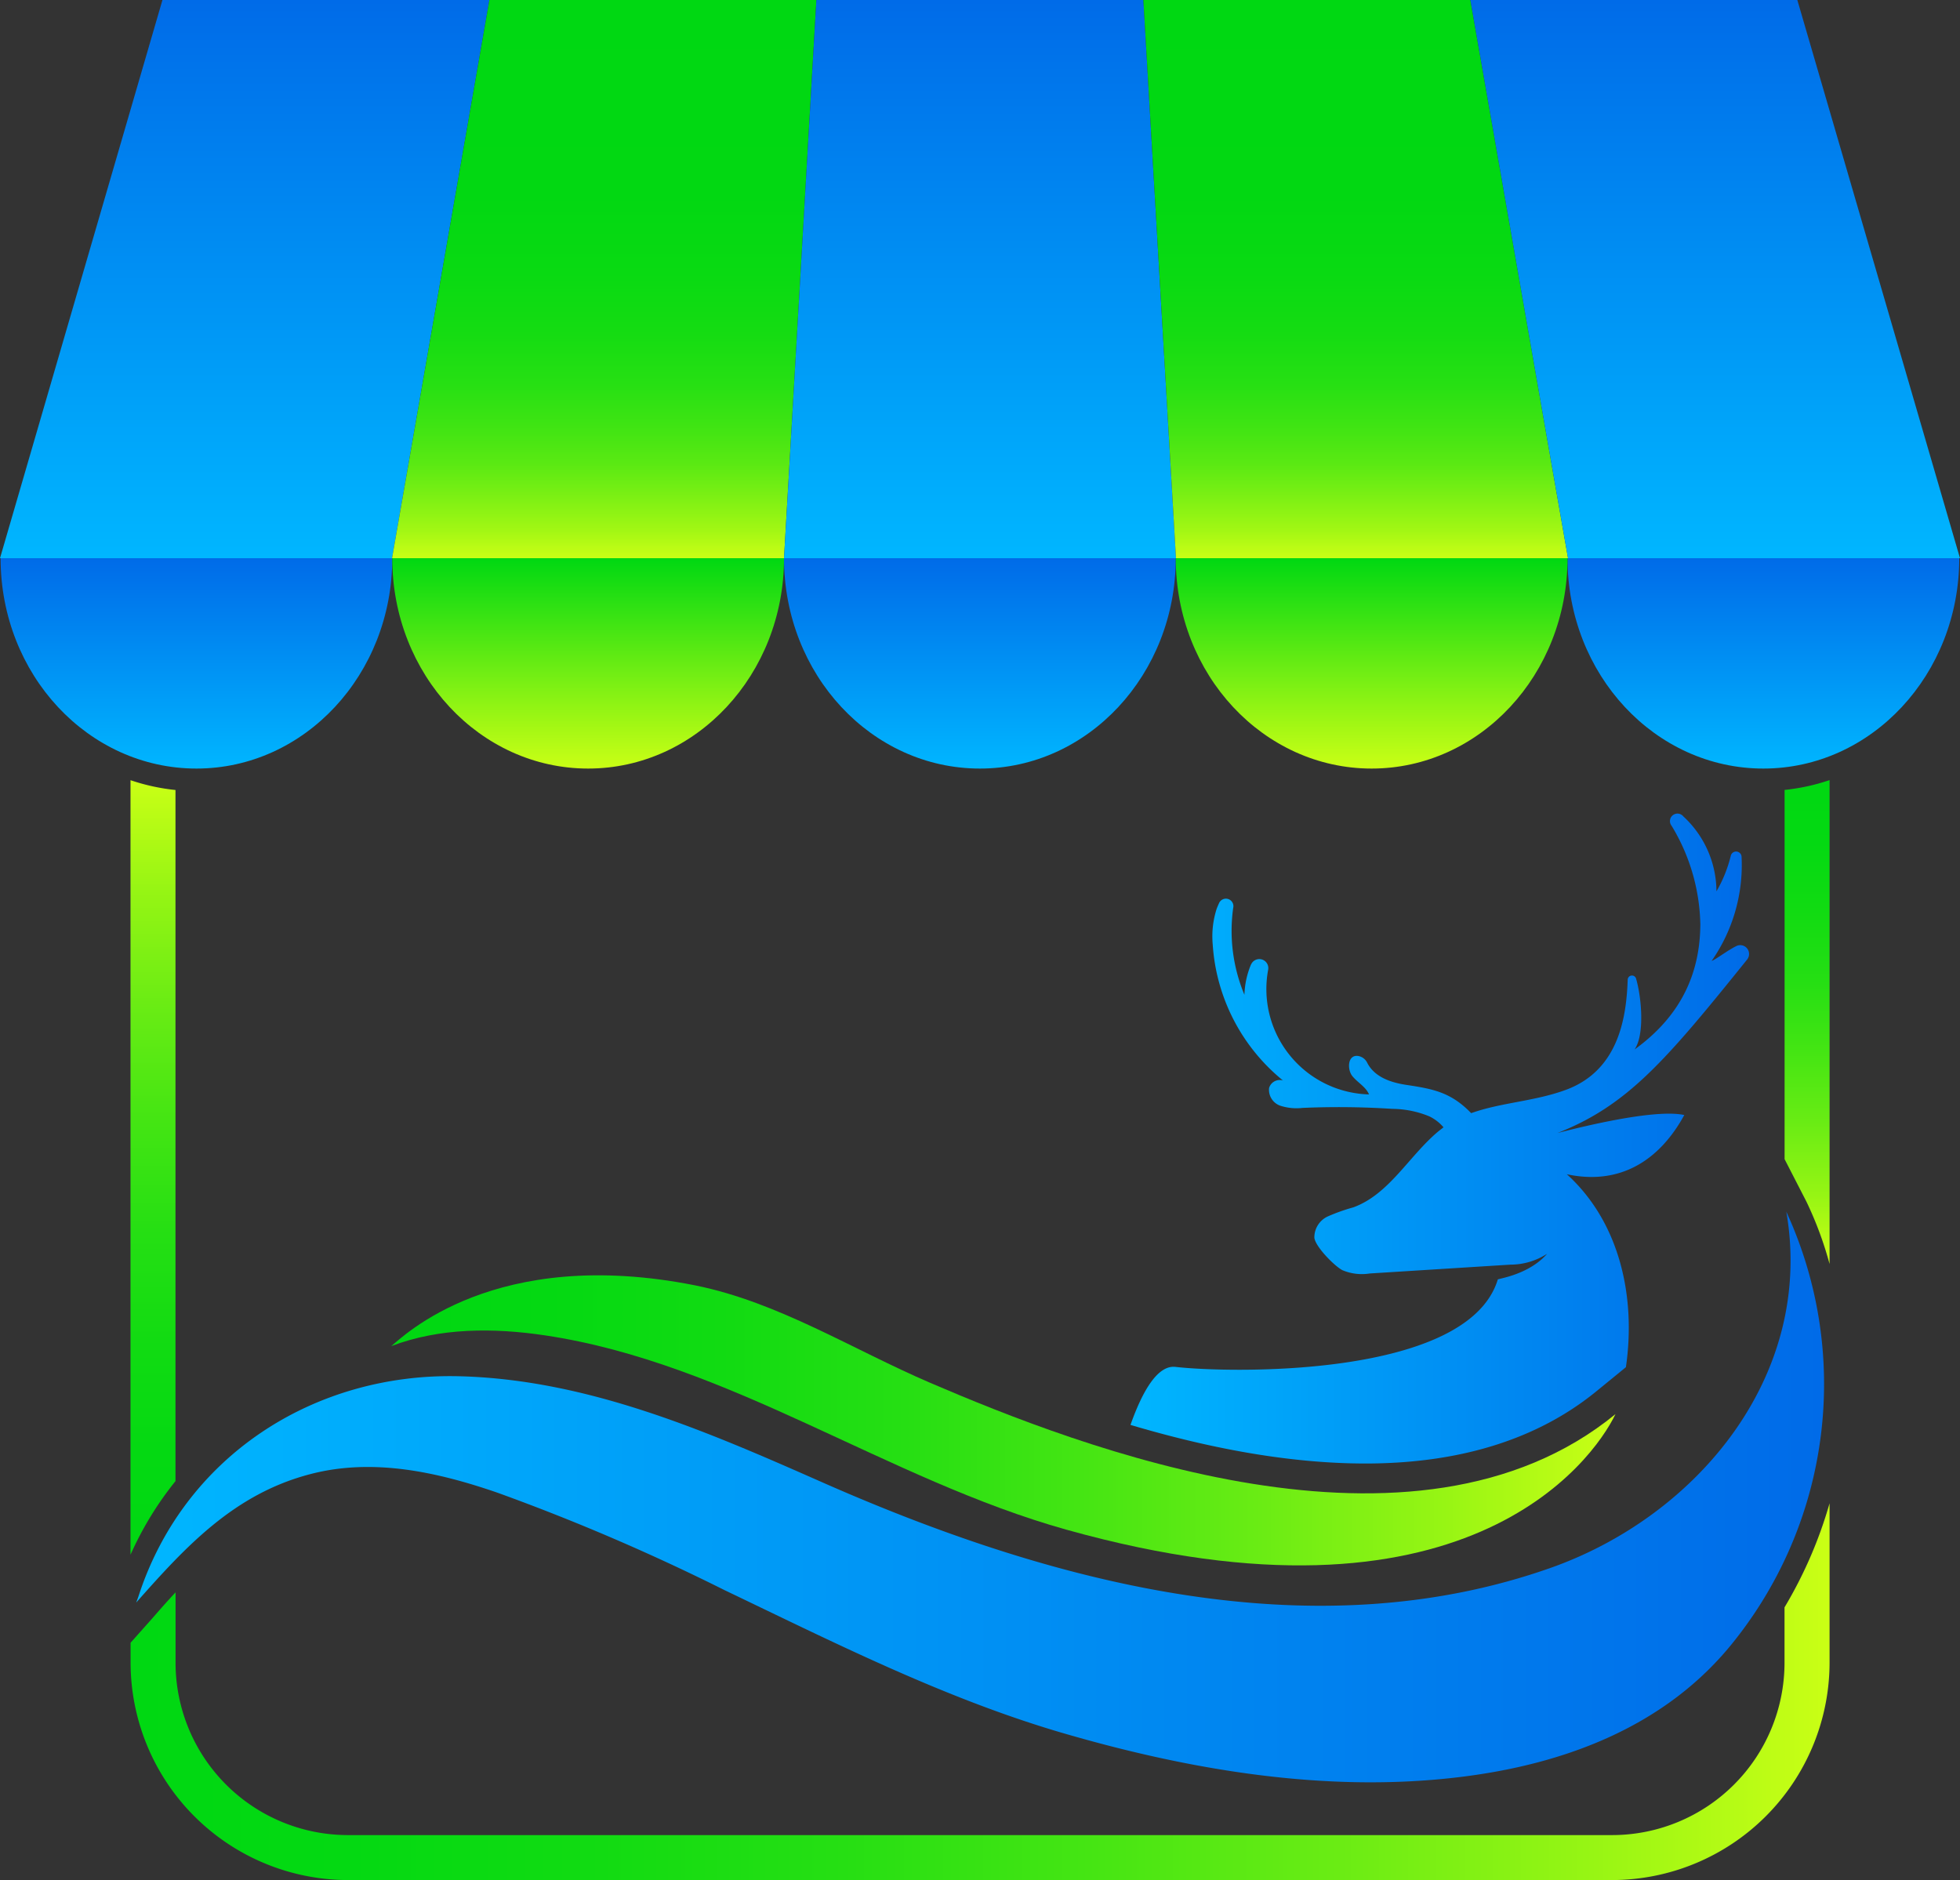 <svg xmlns="http://www.w3.org/2000/svg" xmlns:xlink="http://www.w3.org/1999/xlink" viewBox="0 0 261.47 250.82"><rect x="0" y="0" width="261.47" height="250.82" fill="#333333" stroke="none"/><defs><style>.cls-1{fill:url(#linear-gradient);}.cls-2{fill:url(#linear-gradient-2);}.cls-3{fill:url(#linear-gradient-3);}.cls-4{fill:url(#linear-gradient-4);}.cls-5{fill:url(#linear-gradient-5);}.cls-6{fill:url(#linear-gradient-6);}.cls-7{fill:url(#linear-gradient-7);}.cls-8{fill:url(#linear-gradient-8);}.cls-9{fill:url(#linear-gradient-9);}.cls-10{fill:url(#linear-gradient-10);}.cls-11{fill:url(#linear-gradient-11);}.cls-12{fill:url(#linear-gradient-12);}.cls-13{fill:url(#linear-gradient-13);}.cls-14{fill:url(#linear-gradient-14);}.cls-15{fill:url(#linear-gradient-15);}.cls-16{fill:url(#linear-gradient-16);}</style><linearGradient id="linear-gradient" x1="150.81" y1="151.93" x2="233.36" y2="151.93" gradientUnits="userSpaceOnUse"><stop offset="0" stop-color="#00b6ff"/><stop offset="0.83" stop-color="#0078ec"/><stop offset="1" stop-color="#006be8"/></linearGradient><linearGradient id="linear-gradient-2" x1="26.21" y1="102.53" x2="26.21" y2="74.47" xlink:href="#linear-gradient"/><linearGradient id="linear-gradient-3" x1="78.46" y1="102.53" x2="78.46" y2="74.47" gradientUnits="userSpaceOnUse"><stop offset="0" stop-color="#caff15"/><stop offset="0.32" stop-color="#8cf314"/><stop offset="1" stop-color="#00d812"/></linearGradient><linearGradient id="linear-gradient-4" x1="130.72" y1="102.53" x2="130.72" y2="74.47" xlink:href="#linear-gradient"/><linearGradient id="linear-gradient-5" x1="235.24" y1="102.53" x2="235.24" y2="74.47" xlink:href="#linear-gradient"/><linearGradient id="linear-gradient-6" x1="182.98" y1="102.53" x2="182.98" y2="74.47" xlink:href="#linear-gradient-3"/><linearGradient id="linear-gradient-7" x1="32.65" y1="74.47" x2="32.65" y2="0" xlink:href="#linear-gradient"/><linearGradient id="linear-gradient-8" x1="80.6" x2="80.6" y2="74.47" gradientUnits="userSpaceOnUse"><stop offset="0" stop-color="#00d812"/><stop offset="0.35" stop-color="#02d812"/><stop offset="0.49" stop-color="#09da12"/><stop offset="0.6" stop-color="#15dc12"/><stop offset="0.69" stop-color="#27e013"/><stop offset="0.76" stop-color="#3ee413"/><stop offset="0.83" stop-color="#5ae913"/><stop offset="0.89" stop-color="#7cf014"/><stop offset="0.95" stop-color="#a2f714"/><stop offset="1" stop-color="#caff15"/></linearGradient><linearGradient id="linear-gradient-9" x1="130.74" y1="74.47" x2="130.74" y2="0" xlink:href="#linear-gradient"/><linearGradient id="linear-gradient-10" x1="180.85" x2="180.85" y2="74.47" xlink:href="#linear-gradient-8"/><linearGradient id="linear-gradient-11" x1="228.81" y1="74.47" x2="228.81" y2="0" xlink:href="#linear-gradient"/><linearGradient id="linear-gradient-12" x1="20.41" y1="207.41" x2="20.41" y2="104.08" gradientUnits="userSpaceOnUse"><stop offset="0" stop-color="#00d812"/><stop offset="0.13" stop-color="#04d912"/><stop offset="0.27" stop-color="#11db12"/><stop offset="0.42" stop-color="#26df13"/><stop offset="0.56" stop-color="#44e513"/><stop offset="0.71" stop-color="#6aec14"/><stop offset="0.86" stop-color="#97f514"/><stop offset="1" stop-color="#caff15"/></linearGradient><linearGradient id="linear-gradient-13" x1="17.41" y1="225.68" x2="244.07" y2="225.68" xlink:href="#linear-gradient-12"/><linearGradient id="linear-gradient-14" x1="241.07" y1="104.07" x2="241.07" y2="168.62" xlink:href="#linear-gradient-12"/><linearGradient id="linear-gradient-15" x1="52.19" y1="189.52" x2="215.51" y2="189.52" xlink:href="#linear-gradient-12"/><linearGradient id="linear-gradient-16" x1="18.14" y1="199.71" x2="243.33" y2="199.71" xlink:href="#linear-gradient"/></defs><g id="Layer_2" data-name="Layer 2"><g id="Layer_1-2" data-name="Layer 1"><path class="cls-1" d="M207.78,151.15c6-1.55,13.61-3.12,16.91-2.4-3.4,6.23-8.74,9.39-15.67,7.9,7,6.34,9.26,16.27,7.88,25.74l-3.92,3.2c-7.83,6.4-18.2,9.65-30.82,9.65-10.53,0-21.36-2.18-31.35-5.15,1.65-4.67,3.67-8,6-7.74,7.26.84,39,1.49,43-11.66,0-.11,4.11-.6,6.58-3.43a9,9,0,0,1-4.89,1.45l-18.78,1.18a6.67,6.67,0,0,1-3.66-.45c-1.09-.59-3.57-3.12-3.72-4.31a3.07,3.07,0,0,1,1.81-2.86,24.65,24.65,0,0,1,3.38-1.2c4.81-1.75,7.42-6.86,11.35-10.14l.69-.54a5.75,5.75,0,0,0-1.89-1.46,13.16,13.16,0,0,0-4.91-1,111.14,111.14,0,0,0-12-.13,7,7,0,0,1-3-.3,2.25,2.25,0,0,1-1.47-2.36,1.49,1.49,0,0,1,1.85-1A25.52,25.52,0,0,1,161.78,126a12,12,0,0,1,.52-4.74c.09-.25.2-.5.31-.74a1,1,0,0,1,1.9.61,22.13,22.13,0,0,0,1.5,11.58,11.33,11.33,0,0,1,.86-4l.07-.13a1.2,1.2,0,0,1,2.24.77A14.06,14.06,0,0,0,182.63,146c-.41-1-1.52-1.58-2.22-2.44s-.66-2.87.75-2.69a1.63,1.63,0,0,1,1.24.93c1,1.92,3.17,2.62,5.21,2.93,3.61.54,5.91,1,8.53,3.65l.12.12c4-1.43,8.41-1.56,12.61-3.1,7.09-2.6,8.1-9.7,8.27-14.72a.57.57,0,0,1,1.11-.15c.77,2.62,1.15,7.58-.2,9.48,6.49-4.68,8.73-10.51,8.78-16.65A26.23,26.23,0,0,0,223,110.17a1,1,0,0,1,1.56-1.26,13.66,13.66,0,0,1,4.42,10,17.87,17.87,0,0,0,1.92-4.78.73.73,0,0,1,1.43.14,22.35,22.35,0,0,1-4,13.93c.64-.24,2-1.34,3.32-2a1.18,1.18,0,0,1,1.42,1.81C222.24,141.46,217.15,147.46,207.78,151.15Z"/><g id="Market"><path class="cls-2" d="M52.33,74.47c0,15.5-11.69,28.06-26.12,28.06S.08,90,.08,74.47Z"/><path class="cls-3" d="M104.59,74.47c0,15.5-11.7,28.06-26.13,28.06S52.33,90,52.33,74.47Z"/><path class="cls-4" d="M156.85,74.47c0,15.5-11.7,28.06-26.13,28.06S104.59,90,104.59,74.47Z"/><path class="cls-5" d="M261.37,74.47c0,15.5-11.7,28.06-26.13,28.06S209.11,90,209.11,74.47Z"/><path class="cls-6" d="M209.11,74.47c0,15.5-11.7,28.06-26.13,28.06S156.85,90,156.85,74.47Z"/><polygon class="cls-7" points="52.3 74.47 0 74.47 21.67 0 65.29 0 52.3 74.47"/><polygon class="cls-8" points="104.59 74.47 52.3 74.47 65.29 0 108.91 0 104.59 74.47"/><polygon class="cls-9" points="156.88 74.47 104.59 74.47 108.91 0 152.53 0 156.88 74.47"/><polygon class="cls-10" points="209.18 74.47 156.88 74.47 152.53 0 196.15 0 209.18 74.47"/><polygon class="cls-11" points="261.47 74.47 209.18 74.47 196.15 0 239.77 0 261.47 74.47"/><path class="cls-12" d="M23.41,105.39v92.2a44.44,44.44,0,0,0-6,9.82V104.08A27.31,27.31,0,0,0,23.41,105.39Z"/><path class="cls-13" d="M244.07,200.55v21.26a29.05,29.05,0,0,1-29,29H46.42a29.05,29.05,0,0,1-29-29v-2.66l3-3.37c1-1.16,2-2.28,3-3.35v9.38a23,23,0,0,0,23,23H215.06a23,23,0,0,0,23-23v-7.38A58.35,58.35,0,0,0,244.07,200.55Z"/><path class="cls-14" d="M244.07,104.07v64.55a48.21,48.21,0,0,0-3.1-8.34l-2.9-5.64V105.38A27.31,27.31,0,0,0,244.07,104.07Z"/></g><path class="cls-15" d="M124.1,184.48c-10.41-4.47-20.23-10.75-31.34-13-26.8-5.34-39,6.85-40.57,8.1,6.49-2.47,13.68-2.46,20.55-1.43,24.53,3.67,45.64,19.24,69.53,25.92,52.88,14.79,70.14-9,73.24-15.42C188.69,210.59,143.74,192.9,124.1,184.48Z"/><path class="cls-16" d="M18.46,213c6-18.6,23.33-29.92,42.88-29.4,17.18.45,33.11,7.42,48.29,14.12,30.1,13.29,65.11,22.83,97.35,11.4,19.65-7,35.07-25.81,31.32-47.47a55,55,0,0,1-6.92,57.23c-9,11.41-22.59,16.45-36.4,18.16-17.95,2.23-36.39-.89-53.74-6-15.52-4.61-30-11.93-44.57-18.9a282.63,282.63,0,0,0-30.29-13c-8-2.76-16.62-4.68-25-2.48-10.11,2.64-16.55,9.59-23.21,17.13Z"/></g></g></svg>